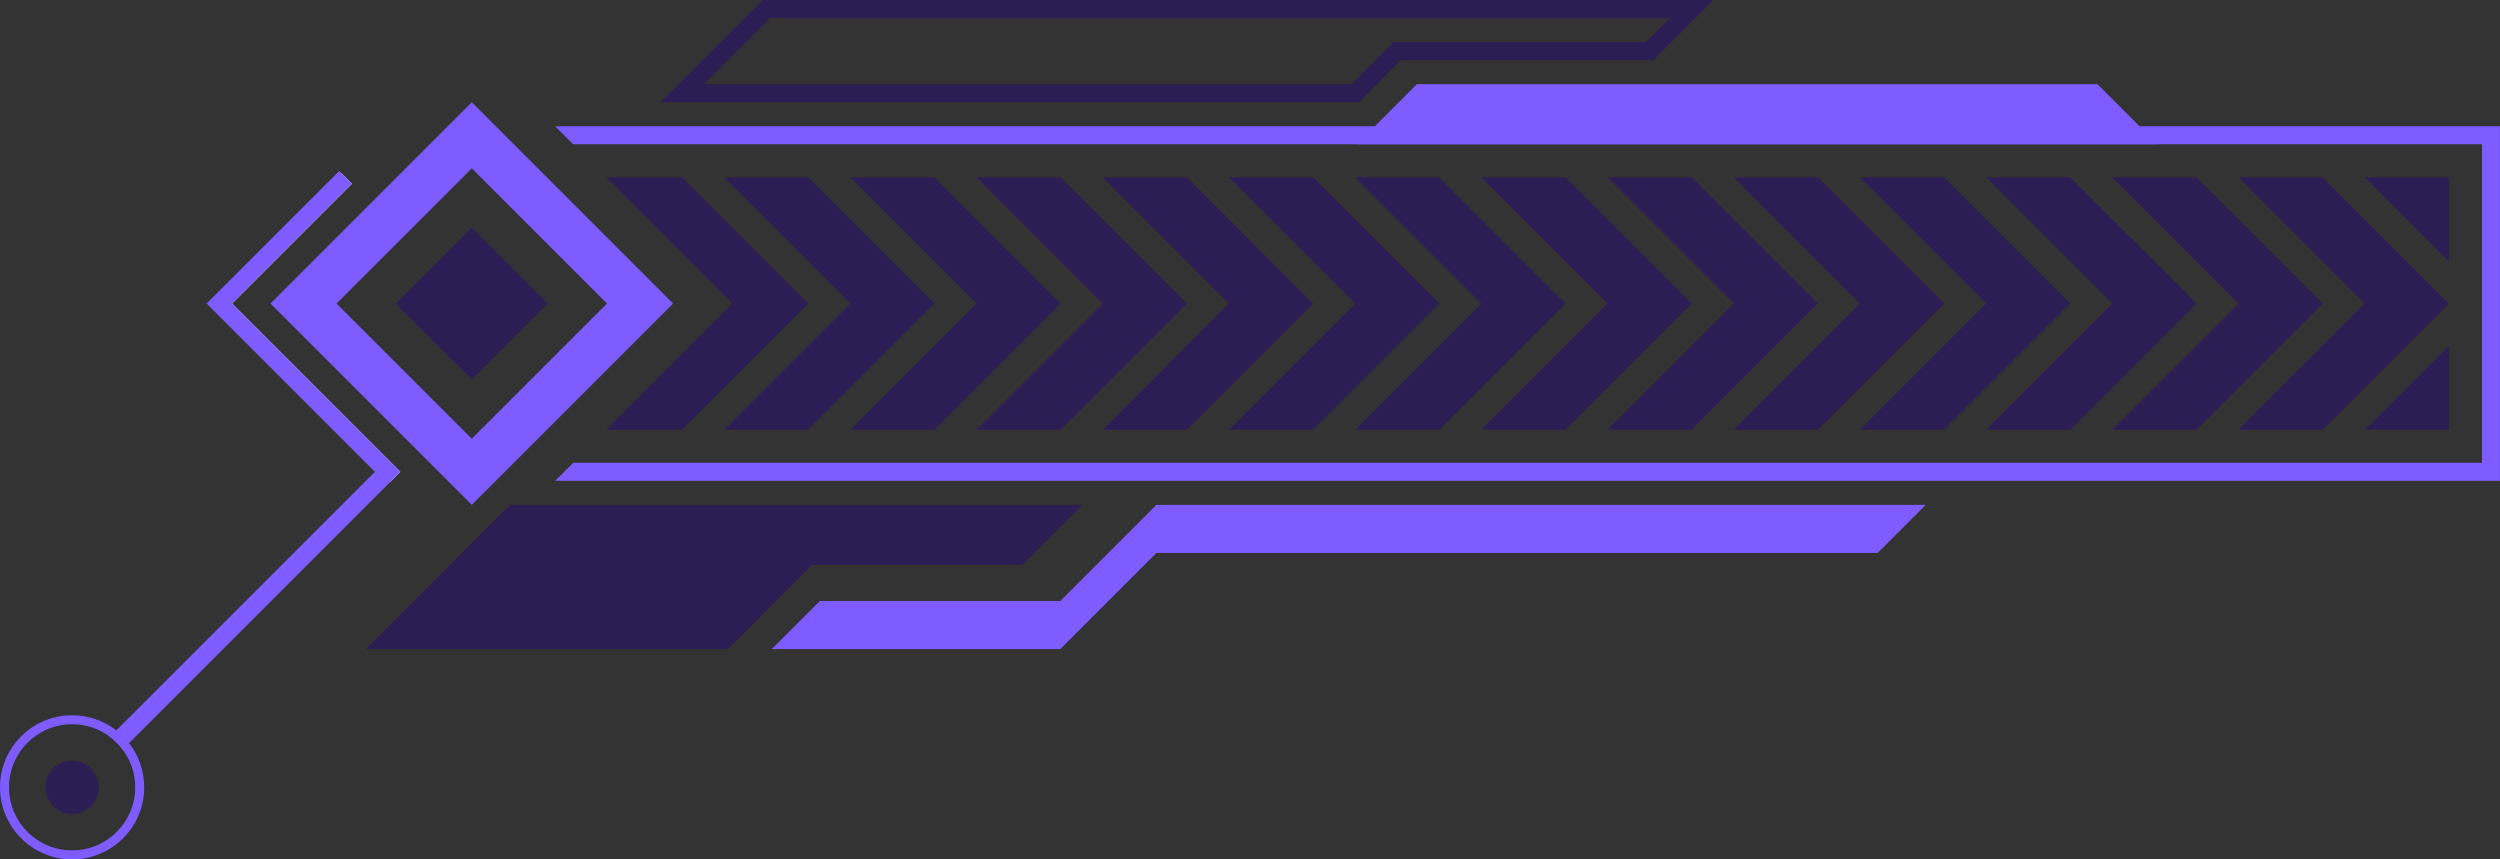 <svg xmlns="http://www.w3.org/2000/svg" viewBox="1076.97 251.63 951.42 327.08"> 
	<rect x="1076.97" y="251.63" width="951.42" height="327.08" fill="#333333" stroke="none"/> 
	<g>
		<polygon style="fill:#2A1E54;" points="1384.577,367.148 1336.55,415.174 1307.688,415.174 1344.421,378.441 1355.715,367.148     1344.421,355.855 1307.688,319.122 1336.55,319.122   "/>
	</g>
	<g>
		<polygon style="fill:#2A1E54;" points="1352.563,319.119 1400.591,367.148 1352.563,415.176 1384.581,415.176 1432.609,367.148     1384.581,319.119   "/>
	</g>
	<g>
		<polygon style="fill:#2A1E54;" points="1400.591,319.119 1448.619,367.148 1400.591,415.176 1432.609,415.176 1480.638,367.148     1432.609,319.119   "/>
	</g>
	<g>
		<polygon style="fill:#2A1E54;" points="1448.619,319.119 1496.647,367.148 1448.619,415.176 1480.638,415.176 1528.666,367.148     1480.638,319.119   "/>
	</g>
	<g>
		<polygon style="fill:#2A1E54;" points="1496.647,319.119 1544.676,367.148 1496.647,415.176 1528.666,415.176 1576.694,367.148     1528.666,319.119   "/>
	</g>
	<g>
		<polygon style="fill:#2A1E54;" points="1544.676,319.119 1592.704,367.148 1544.676,415.176 1576.694,415.176 1624.723,367.148     1576.694,319.119   "/>
	</g>
	<g>
		<polygon style="fill:#2A1E54;" points="1592.704,319.119 1640.732,367.148 1592.704,415.176 1624.723,415.176 1672.751,367.148     1624.723,319.119   "/>
	</g>
	<g>
		<polygon style="fill:#2A1E54;" points="1640.732,319.119 1688.761,367.148 1640.732,415.176 1672.751,415.176 1720.779,367.148     1672.751,319.119   "/>
	</g>
	<g>
		<polygon style="fill:#2A1E54;" points="1688.761,319.119 1736.789,367.148 1688.761,415.176 1720.779,415.176 1768.808,367.148     1720.779,319.119   "/>
	</g>
	<g>
		<polygon style="fill:#2A1E54;" points="1736.789,319.119 1784.817,367.148 1736.789,415.176 1768.808,415.176 1816.836,367.148     1768.808,319.119   "/>
	</g>
	<g>
		<polygon style="fill:#2A1E54;" points="1784.817,319.119 1832.846,367.148 1784.817,415.176 1816.836,415.176 1864.864,367.148     1816.836,319.119   "/>
	</g>
	<g>
		<polygon style="fill:#2A1E54;" points="1832.846,319.119 1880.874,367.148 1832.846,415.176 1864.864,415.176 1912.893,367.148     1864.864,319.119   "/>
	</g>
	<g>
		<polygon style="fill:#2A1E54;" points="1880.874,319.119 1928.902,367.148 1880.874,415.176 1912.893,415.176 1960.921,367.148     1912.893,319.119   "/>
	</g>
	<g>
		<polygon style="fill:#2A1E54;" points="1928.902,319.119 1976.931,367.148 1928.902,415.176 1960.921,415.176 2008.949,367.148     1960.921,319.119   "/>
	</g>
	<g>
		<polygon style="fill:#2A1E54;" points="2008.949,319.119 2008.949,319.119 1976.931,319.119 2008.949,351.138   "/>
	</g>
	<g>
		<polygon style="fill:#2A1E54;" points="2008.949,383.157 1976.931,415.176 2008.949,415.176 2008.949,415.176   "/>
	</g>
	<g>
		<polygon style="fill:#7F5CFF;" points="2028.381,299.683 2028.381,434.613 1288.25,434.613 1295.095,427.769 2021.536,427.769     2021.536,306.528 1295.095,306.528 1288.25,299.683   "/>
	</g>
	<g>
		<g>
			<g>
				<path style="fill:#7F5CFF;" d="M1256.514,290.534l-76.614,76.614l76.614,76.614l15.994-15.994l60.621-60.621L1256.514,290.534z       M1256.514,418.597l-51.471-51.449l51.471-51.449l51.449,51.449L1256.514,418.597z"/>
			</g>
			<g>
				<path style="fill:#FFFFFF;" d="M1165.298,367.148l45.608-45.608l-3.993-3.993l-38.307,38.307l-11.293,11.293l11.293,11.294      l56.742,56.742l3.97-3.993L1165.298,367.148z"/>
			</g>
		</g>
	</g>
	<g>
		<path style="fill:#2A1E54;" d="M1367.146,251.656l-38.854,38.855h265.822l16.017-15.994h96.053l22.861-22.861H1367.146z     M1703.353,267.673H1607.3l-16.017,15.994h-246.475l25.188-25.165h342.527L1703.353,267.673z"/>
	</g>
	<g>
		<path style="fill:#7F5CFF;" d="M1875.176,283.667h-258.978l-22.861,22.861h304.699L1875.176,283.667z"/>
	</g>
	<g>
		<polygon style="fill:#2A1E54;" points="1488.888,443.762 1466.05,466.623 1385.991,466.623 1353.981,498.656 1216.222,498.656     1252.521,462.357 1271.093,443.762   "/>
	</g>
	<g>
		<polygon style="fill:#7F5CFF;" points="1370.687,498.656 1388.984,480.358 1480.474,480.358 1517.07,443.762 1809.837,443.762     1791.539,462.06 1517.07,462.06 1480.474,498.656   "/>
	</g>
	<g>
		<path style="fill:#7F5CFF;" d="M1229.318,431.191l-3.97,3.993l-99.27,99.247l-2.441,2.441c-1.369-1.848-2.988-3.468-4.836-4.837    l100.844-100.844l-64.042-64.043l50.467-50.445l4.837,4.837l-45.608,45.608L1229.318,431.191z"/>
	</g>
	<path style="fill:#7F5CFF;" d="M1126.078,534.431c-1.415-1.803-3.034-3.422-4.837-4.837c-4.654-3.605-10.495-5.772-16.815-5.772   c-15.149,0-27.447,12.297-27.447,27.424c0,15.15,12.298,27.447,27.447,27.447c15.127,0,27.424-12.297,27.424-27.447   C1131.851,544.926,1129.683,539.085,1126.078,534.431z M1104.426,575.27c-13.278,0-24.024-10.746-24.024-24.025   c0-13.255,10.746-24.001,24.024-24.001c5.407,0,10.381,1.78,14.374,4.791c1.848,1.369,3.468,2.989,4.836,4.837   c3.012,3.993,4.792,8.966,4.792,14.373C1128.428,564.524,1117.682,575.27,1104.426,575.27z"/>
	<path style="fill:#2A1E54;" d="M1104.426,541.115c-5.612,0-10.153,4.541-10.153,10.13c0,5.613,4.54,10.153,10.153,10.153   c5.59,0,10.13-4.541,10.13-10.153C1114.557,545.656,1110.016,541.115,1104.426,541.115z"/>
	<g>
		<g>
			<path style="fill:#2A1E54;" d="M1256.514,338.264l-28.884,28.884l28.884,28.862l28.862-28.862L1256.514,338.264z"/>
		</g>
	</g>
</svg>